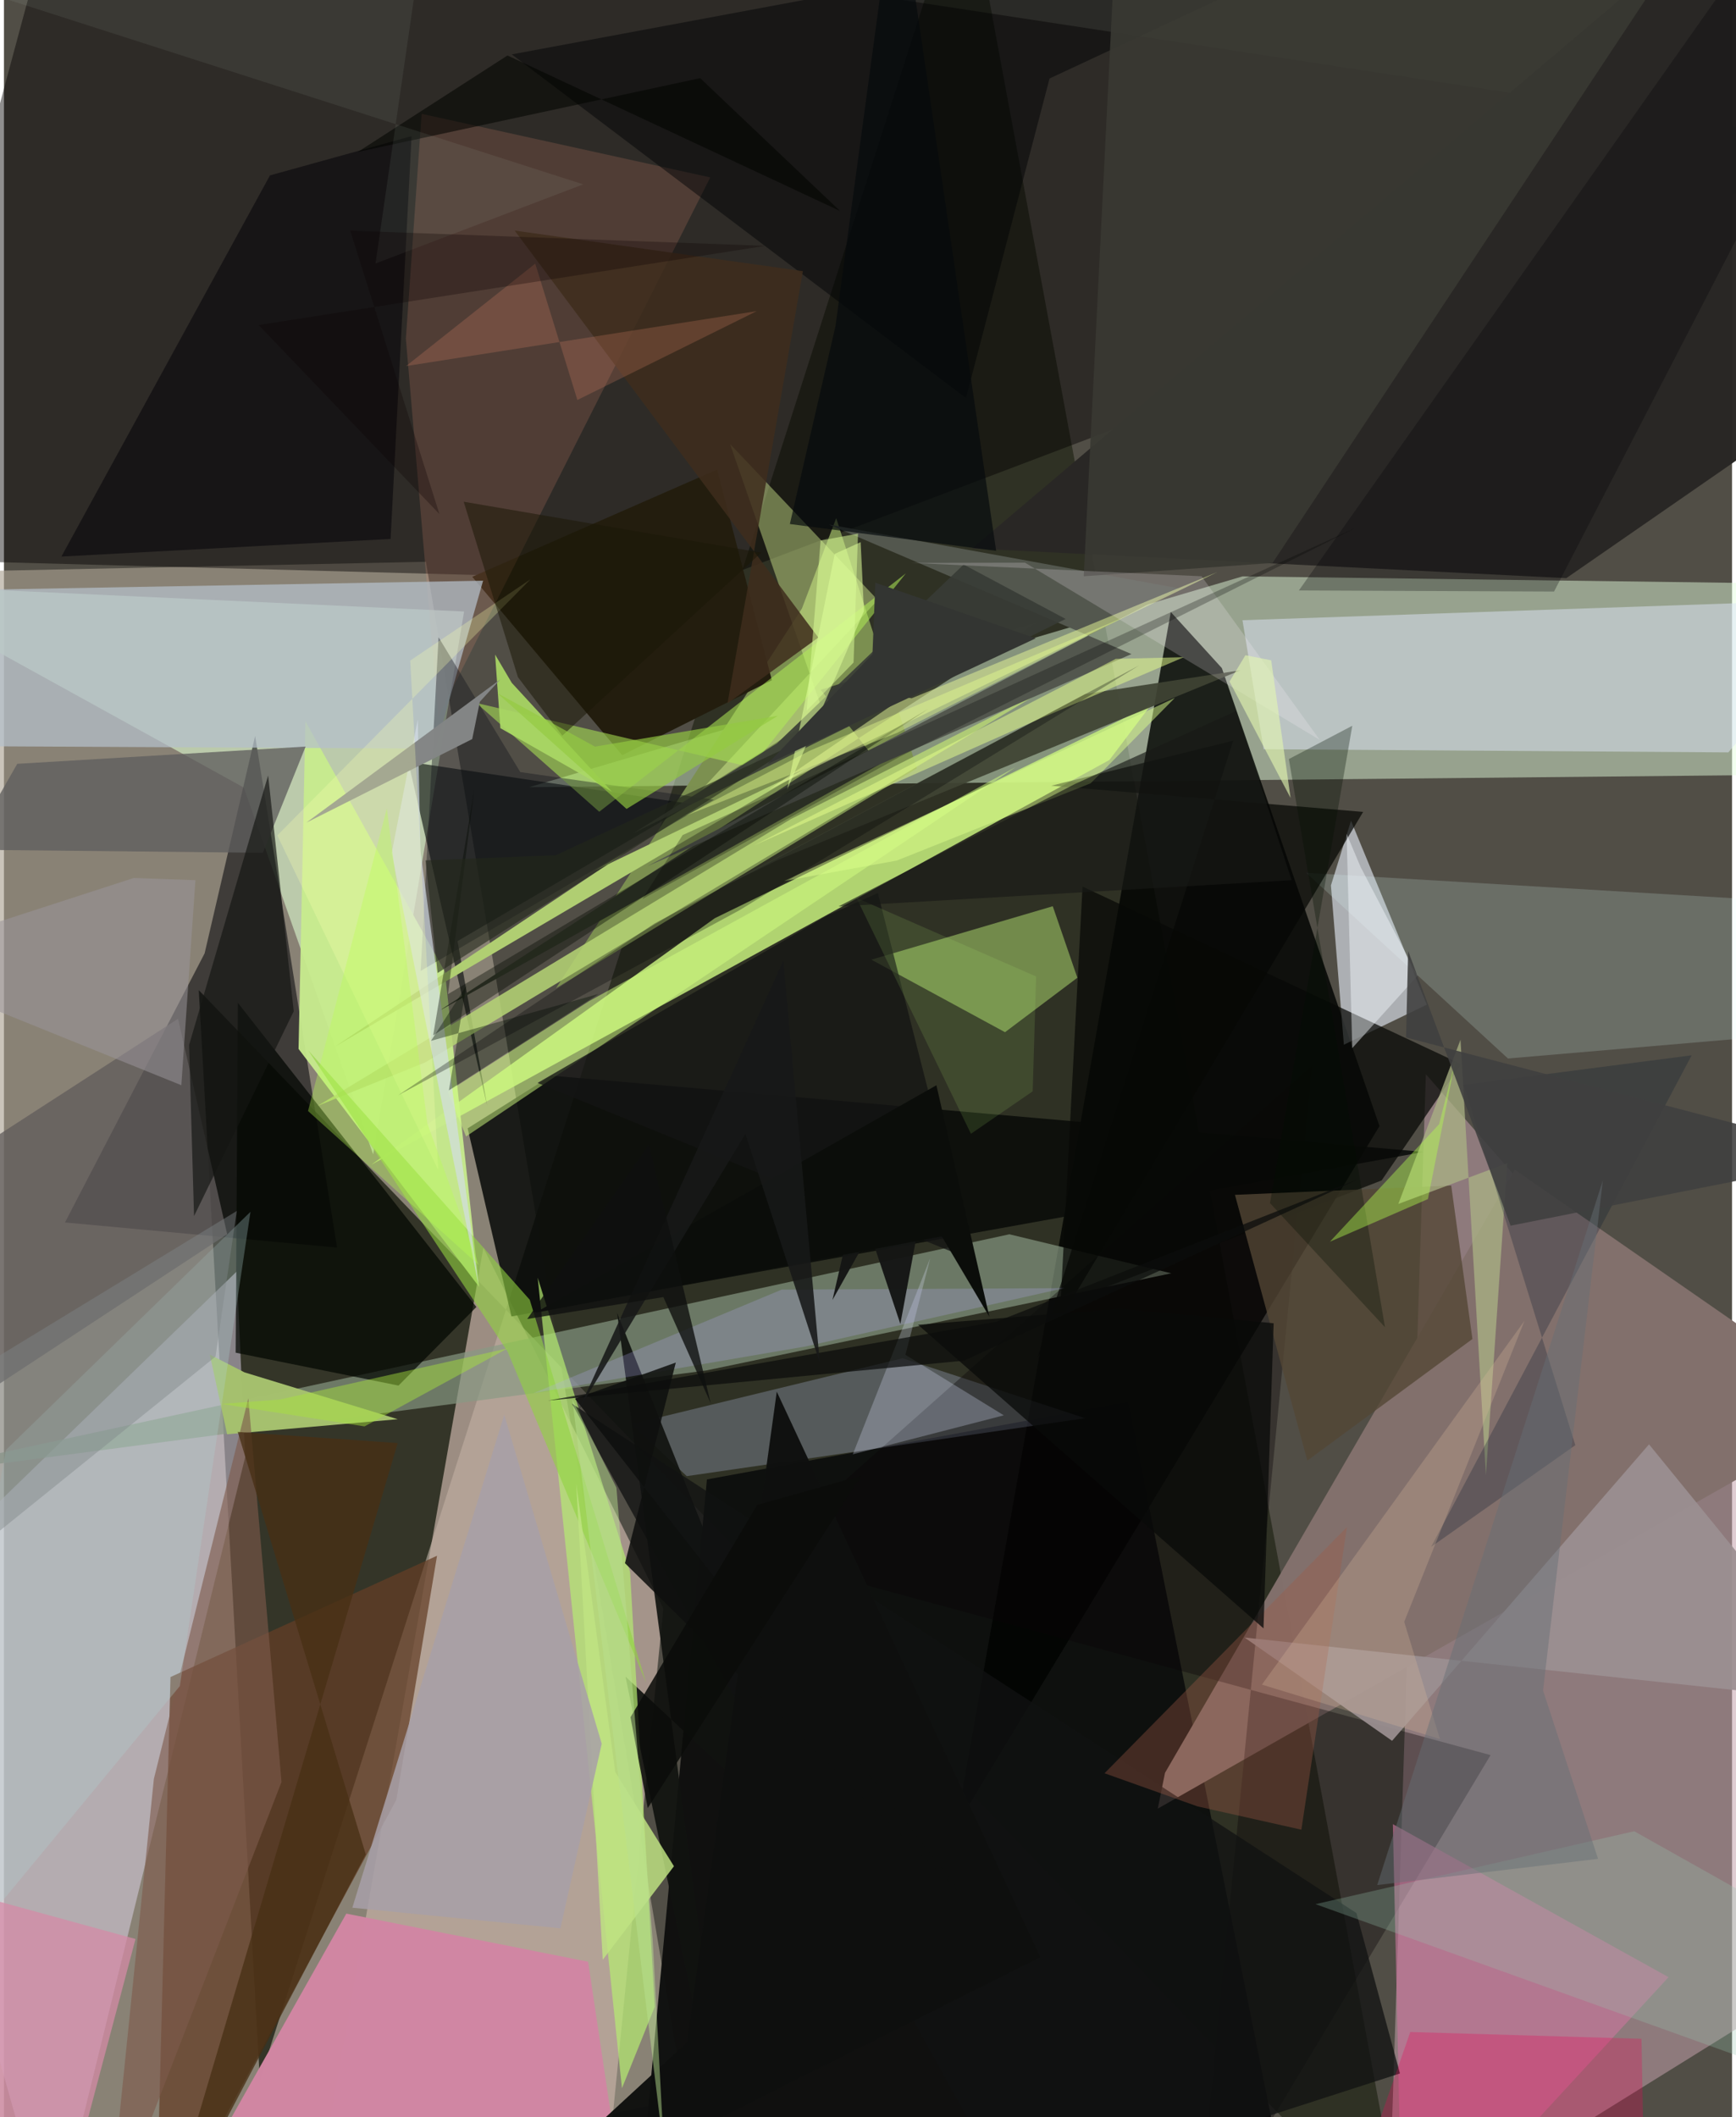 <svg xmlns="http://www.w3.org/2000/svg" width="228" height="278" viewBox="0 0 836 1024"><path fill="#514e46" d="M0 0h836v1024H0z"/><path fill="#aba291" fill-opacity=".627" d="M-4.509 1086l-14.179-809.623 222.82-4.662 124.99 743.208z"/><path fill="#2d2f22" fill-opacity=".918" d="M94.252 478.919l29.537 526.934L465.195-62 677.91 1086z"/><path fill="#e4fedd" fill-opacity=".475" d="M599.206 278.772L898 282.704v91.68l-643.933 6.348z"/><path fill="#0e0f0e" fill-opacity=".965" d="M543.874 678.076l72.076 360.818-309.522 36.775 33.644-360.114z"/><path fill="#c4a1ac" fill-opacity=".537" d="M669.61 1086l187.54-116.541L898 759.725 687.878 519.55z"/><path fill="#040000" fill-opacity=".443" d="M-61.218 270.336l404.043 10.84L898 70.68 28.224-62z"/><path fill="#010301" fill-opacity=".816" d="M564.474 296.001l-103.812 587.28 204.779-338.635-76.249-221.502z"/><path fill="#c5ed7d" fill-opacity=".859" d="M534.799 367.577l-357.12 195.768L343.88 444.104l210.946-103.046z"/><path fill="#c9e0bb" fill-opacity=".769" d="M178.617 558.345l43.986-262.584L-62 282.693l178.022 98.22z"/><path fill="#c1ada2" fill-opacity=".733" d="M288.266 1086l-139.3-9.833 82.96-472.7 87.086 174.561z"/><path fill="#e2d8ef" fill-opacity=".486" d="M116.689 704.79l-4.07-89.828L-62 784.21 23.085 1086z"/><path fill="#292725" fill-opacity=".984" d="M854.585-62L468.428 265.245 755.81 279.64l118.309-81.891z"/><path fill="#7c9051" fill-opacity=".996" d="M402.614 250.609l-16.569 43.681-118.983 183.697 174.61-106.364z"/><path fill="#889983" fill-opacity=".678" d="M486.395 596.98L-62 715.801l401.62-52.935 225.1-47.009z"/><path fill="#020308" fill-opacity=".549" d="M29.528 591.26l67.55-130.153 24.437-105.16 39.625 247.46z"/><path fill="#090b09" fill-opacity=".859" d="M224.32 545.733l21.19 90.977 441.368-79.576-422.055-36.874z"/><path fill="#eaf1fe" fill-opacity=".592" d="M688.337 485.927l-40.123 19.37-6.26-77.039 9.715-31.297z"/><path fill="#82706c" fill-opacity=".992" d="M561.691 857.443l-3.502 17.318L898 681.625 730.911 565.757z"/><path fill="#643e26" fill-opacity=".729" d="M189.848 870.47L73.411 1086l7.154-274.875 128.94-58.66z"/><path fill="#dde5f7" fill-opacity=".498" d="M898 289.7l-298.836 10.277 10.245 62.395 224.793 1.528z"/><path fill="#c8eb8d" fill-opacity=".941" d="M145.833 348.851l67.468 121.115 16.565 152.447-87.35-115.085z"/><path fill="#020807" fill-opacity=".6" d="M219.425 455.192l14.353 79.713-38.164-166.46 136.875 20.435z"/><path fill="#231d0e" d="M226.556 278.977l118.45-51.868 26.488 101.872-72.422 36.278z"/><path fill="#c9fe7f" fill-opacity=".439" d="M507.382 438.317l-87.757 25.841 64.658 35.083 35.003-26.336z"/><path fill="#c7d5ff" fill-opacity=".251" d="M523.058 685.947L330.314 713.96l-26.621-25.169 131.054-31.859z"/><path fill="#111310" fill-opacity=".918" d="M406.592 909.854l-105.92-98.958 54.282 262.77L296.627 635z"/><path fill="#b5ec71" fill-opacity=".694" d="M302.903 760.276l-44.696-142.311 40.766 392.05 15.86-39.369z"/><path fill="#d086a3" fill-opacity=".988" d="M75.196 1086l90.427-160.456 116.97 23.278 12.752 85.398z"/><path fill="#383c2f" fill-opacity=".98" d="M210.414 488.976l213.057-119.23-28.359-36.124 104.764-32.68z"/><path fill="#ec9379" fill-opacity=".18" d="M341.684 85.81L210.03 346.67l-15.593-182.84 7.62-108.788z"/><path fill="#e5ff9b" fill-opacity=".408" d="M422.729 290.205l-85.132 91.654 58.78-37.056-45.087-130.018z"/><path fill="#b4bfca" fill-opacity=".725" d="M-62 360.668V286.15l293.797-5.284-23.064 81.217z"/><path fill="#0a0408" fill-opacity=".361" d="M719.185 848.885L576.847 1086l55.954-570.527-267.224 237.2z"/><path fill="#040702" fill-opacity=".725" d="M190.875 670.16l37.67-38.01-115.379-147.116-1.077 169.208z"/><path fill="#b1ef57" fill-opacity=".537" d="M361.495 371.12l-132.998-31.122 59.487 52.614 148.31-115.276z"/><path fill="#e2fffb" fill-opacity=".18" d="M629.965 422.15l240.567 14.31L898 497.377l-170.404 14.578z"/><path fill="#070906" fill-opacity=".729" d="M511.12 631.08l155.36-60.15 38.455-56.263-183.144-85.855z"/><path fill="#000305" fill-opacity=".478" d="M719.989-62l-214.16 99.973L465.4 192.508 245.662 26.305z"/><path fill="#b6d474" fill-opacity=".859" d="M380.712 396.154L502.78 334.03 203.885 513.81l-52.167 21.088z"/><path fill="#53574e" d="M568.307 284.528L311.263 418.955l234.182-102.608-146.379-62.658z"/><path fill="#ca759c" fill-opacity=".616" d="M676.46 1086l-4.549-203.728 133.375 74.01L685.748 1086z"/><path fill="#06040a" fill-opacity=".557" d="M128.687 84.833l68.504-18.991-10.142 194.835-159.268 8.515z"/><path fill="#3f4433" fill-opacity=".922" d="M598.23 324.184l-223.473 91.6-28.9 14.056 177.142-94.14z"/><path fill="#a5c06e" fill-opacity=".992" d="M190.503 686.423l-74.118-22.653-16.81-8.617 8.388 38.552z"/><path fill="#9b8f91" fill-opacity=".929" d="M671.535 841.966l124.303-143.395L898 823.935l-297.835-31.91z"/><path fill="#5f5e5d" fill-opacity=".773" d="M6.426 369.438l139.501-8.347-20.67 51.379-142.542-1.49z"/><path fill="#b0ce72" fill-opacity=".992" d="M285.868 421.058l104.44-50.245-230.306 135.49 140.035-93.566z"/><path fill="#615b5c" fill-opacity=".757" d="M107.991 596.948l-23.778-104.21L-62 587.322l33.926 98.956z"/><path fill="#393932" fill-opacity=".918" d="M537.749-29.634L835.039-62 613.706 272.29l-91.338 6.435z"/><path fill="#534735" fill-opacity=".784" d="M700.139 573.388l-104.623 4.519 35.025 128.526 79.865-58.812z"/><path fill="#13141c" fill-opacity=".4" d="M201.585 469.592l8.667-161.379 39.53 65.226 93.668 13.331z"/><path fill="#aab284" fill-opacity=".753" d="M704.635 502.871l12.292 210.646 10.33-150.932-52.71 19.725z"/><path fill="#92d240" fill-opacity=".6" d="M243.656 653.746l66.978 160.135-56.275-185.233-107.116-120.573z"/><path fill="#060805" fill-opacity=".722" d="M500.1 656.368l94.569-298.13-88.01 21.78 150.871 12.67z"/><path fill="#d1ff80" fill-opacity=".506" d="M223.556 549.658l-8.898-21.622 68.46-43.872 206.236-113.11z"/><path fill="#e2f496" fill-opacity=".522" d="M369.724 382.107l65.732-45.044 3.656.681 147.91-61.06z"/><path fill="#dae3fb" fill-opacity=".275" d="M436.106 655.283l12.018-46.817-37.482 94.944 73.064-18.863z"/><path fill="#000007" fill-opacity=".275" d="M626.464 285.577l123.42.535L898-.005l-40.17-42.262z"/><path fill="#141414" fill-opacity=".765" d="M422.766 431.968L467.92 609.24l-209.79-85.472 140.498-81.135z"/><path fill="#101f2e" fill-opacity=".282" d="M706.173 524.704l110.293-14.292L690.43 748.149l69.75-49.16z"/><path fill="#111212" fill-opacity=".753" d="M675.34 1002.863l-187.676 60.604-212.842-384.513 379.475 246.333z"/><path fill="#d3dce7" fill-opacity=".667" d="M201.493 411.694l28.228 210.638-42.13-209.816 12.6-64.482z"/><path fill="#141613" fill-opacity=".667" d="M140.183 489.12l-12.38-114.071-38.234 130.35 2.39 82.78z"/><path fill="#0f100f" fill-opacity=".969" d="M501.425 946.642L223.893 1086l106.486-98.165 43.483-314.747z"/><path fill="#9e5a47" fill-opacity=".361" d="M627.653 884.958l22.062-146.379-117.29 119.086 44.959 16.018z"/><path fill="#383b36" fill-opacity=".898" d="M464.266 273.042l49.344 26.322L304.4 403.042l69.572-43.523z"/><path fill="#7e594b" fill-opacity=".616" d="M118.223 676.291L72.528 860.385 50.16 1079.238l84.107-217.353z"/><path fill="#98c7b0" fill-opacity=".275" d="M634.486 920.972l154.188-35.27L898 947.128v68.481z"/><path fill="#482f14" fill-opacity=".769" d="M113.1 692.578l61.946 204.34L75.5 1086l114.99-388.041z"/><path fill="#3f2d1d" fill-opacity=".851" d="M350.046 340.19l43.939-31.824L247.06 111.523l139.44 19.625z"/><path fill="#b0d0d1" fill-opacity=".298" d="M85.1 815.487l-134.842 163.28 50.69-277.47L119.252 586.12z"/><path fill="#dfff99" fill-opacity=".565" d="M378.891 381.92l37.162-86.345-1.61-33.356-12.524 5.67z"/><path fill="#abd865" fill-opacity=".918" d="M245.672 330.277l48.426 52.643-53.944-30.73-2.555-35.599z"/><path fill="#fff9ff" fill-opacity=".196" d="M438.884 272.267l140.485 6.453 57.202 79.166-142.618-85.736z"/><path fill="#ec0458" fill-opacity=".282" d="M680.328 982.806l111.873 3.296 1.394 75.044L644.44 1086z"/><path fill="#dcbd9d" fill-opacity=".263" d="M608.578 814.795l86.121 26.344-17.294-56.708 58.203-145.632z"/><path fill="#bfe382" fill-opacity=".831" d="M276.854 717.61l18.874 139.461 28.399 45.565-34.45 45.23z"/><path fill="#b5aaf5" fill-opacity=".247" d="M376.235 623.746l136.655-.72-124.929 28.176-131.745 22.592z"/><path fill="#141514" fill-opacity=".961" d="M452.966 535.845l-52.163 92.914 11.845-51.254 21.006 62.838z"/><path fill="#080a09" fill-opacity=".753" d="M609.33 787.586l4.915-147.567-74.201-7.04-97.84 7.764z"/><path fill="#e6ff8b" fill-opacity=".51" d="M362.93 408.892l174.925-90.216 32.935-.817-68.705 29.345z"/><path fill="#d58aa6" fill-opacity=".733" d="M21.203 1086l18.023-56.097 24.42-92.079L-62 903.375z"/><path fill="#a89fa8" fill-opacity=".859" d="M269.203 932.67l-100.672-9.977 73.498-238.446 47.162 159.12z"/><path fill="#dcff8b" fill-opacity=".49" d="M377.354 426.151l54.54-9.92 93.828-37.375 40.71-41.3z"/><path fill="#000f00" fill-opacity=".369" d="M287.632 480.743l-81.035 22.673 17.075-26.59-8.407 50.524z"/><path fill="#030802" fill-opacity=".384" d="M207.641 500.811l19.933-119.179-12.761 99.198 232.379-137.996z"/><path fill="#030e00" fill-opacity=".31" d="M668.1 641.923l-46.498-274.791 30.676-16.108-39.812 230.875z"/><path fill="#f7faff" fill-opacity=".439" d="M652.265 506.934l-2.722-103.618 6.737 15.966 27.55 52.651z"/><path fill="#e68c6a" fill-opacity=".227" d="M194.525 177.052l169.662-26.572-86.781 42.975-20.381-65.951z"/><path fill="#b3fe4e" fill-opacity=".42" d="M688.866 579.956l-47.408 20.622 52.818-56.828 7.992-31.447z"/><path fill="#0b0d0a" fill-opacity=".996" d="M476.72 636.878l-23.044-38.91L257.05 634.93l194.043-110.034z"/><path fill="#999599" fill-opacity=".541" d="M92.628 425.713l-6.818 99.174L-62 465.115l124.813-40.473z"/><path fill="#b3f574" fill-opacity=".133" d="M467.797 548.37l-55.382-114.097 86.915 38.013-1.66 55.547z"/><path fill="#0e100e" fill-opacity=".867" d="M325.023 659.016l-24.597 97.044 165.467 162.998-189.641-242.52z"/><path fill="#848686" fill-opacity=".988" d="M240.151 328.587l-9.923 10.797-3.695 18.077-80.24 40.42z"/><path fill="#3f3f40" fill-opacity=".886" d="M898 559.272l-219.71-57.48 1.02-41.841 49.54 132.867z"/><path fill="#666f75" fill-opacity=".455" d="M744.57 817.623l26.619 81.441-106.86 12.681 109.155-340.767z"/><path fill="#0b0c0a" fill-opacity=".859" d="M364.389 727.879L303.103 830.56l8.336 43.964L414.677 713.76z"/><path fill="#0b0d0c" fill-opacity=".729" d="M464.5 658.091l-201.375 19.315L480.09 639.25l175.12-68.921z"/><path fill="#05090d" fill-opacity=".671" d="M380.201 253.452l99.791 12.978L431.99-62l-29.715 219.698z"/><path fill="#f8ffad" fill-opacity=".278" d="M210.074 565.82l-77.842-161.762 122.483-123.872-58.178 39.32z"/><path fill="#020400" fill-opacity=".569" d="M171.218 73.477l165.59-35.693 67.682 64.255-160.888-75.207z"/><path fill="#23281a" fill-opacity=".592" d="M386.469 358.03l-119.508 55.6-63.03 2.504 5.862 54.469z"/><path fill="#333532" d="M420.16 316.409l-50.854 53.169 129.847-60.843-77.605-26.905z"/><path fill="#181917" fill-opacity=".647" d="M518.098 379.199l78.018-35.338 26.835 81.851-219.18 12.69z"/><path fill="#d5f4ea" fill-opacity=".071" d="M207.2-62l-27.446 189.45 100.47-38.29L-62-20.683z"/><path fill="#1b1707" fill-opacity=".529" d="M248.637 327.503l-26.227-84.836 143.95 24.63-96.232 88.503z"/><path fill="#e7ff8e" fill-opacity=".412" d="M432.019 354.492l110.577-56.308L389.53 363.21l-59.932 31.376z"/><path fill="#baff50" fill-opacity=".341" d="M185.224 390.998l-38.132 146.358 82.576 74.48-24.81-68.368z"/><path fill="#e2f5b1" fill-opacity=".624" d="M613.063 319.37l9.364 66.571-29.532-56.32 7.683-12.7z"/><path fill="#000003" fill-opacity=".263" d="M308.842 434.852l19.472-30.945 325.654-148.63-220.426 110.646z"/><path fill="#a7e43c" fill-opacity=".463" d="M243.722 652.138l-69.3 37.765-69.086-10.87 28.24-2.147z"/><path fill="#93ca40" fill-opacity=".659" d="M285.942 361.124l-47.319-25.907 62.564 56.036 73.245-45.077z"/><path fill="#b9e08f" fill-opacity=".482" d="M274.99 676.862l21.313 42.697 17.541 218.646 5.546 103.556z"/><path fill="#171818" fill-opacity=".878" d="M358.688 548.428l-80.65 133.498 99.015-217.334 17.64 194.605z"/><path fill="#000105" fill-opacity=".294" d="M314.706 446.659L549.223 321.81 355.926 440.189l-165.234 89.567z"/><path fill="#0f100f" fill-opacity=".788" d="M312.035 553.395l-58.885 84.551 65.845-10.586 22.88 51.245z"/><path fill="#7f8688" fill-opacity=".427" d="M102.342 656.153l10.298-70.451-162.004 98.7 36.071 65.068z"/><path fill="#dbfe96" fill-opacity=".525" d="M388.336 343.714l6.739-82.283 18.092-3.335-2.158 62.352z"/><path fill="#0c0100" fill-opacity=".29" d="M123.24 157.211l87.421 91.416-43.146-137.063 200.782 7.343z"/></svg>
